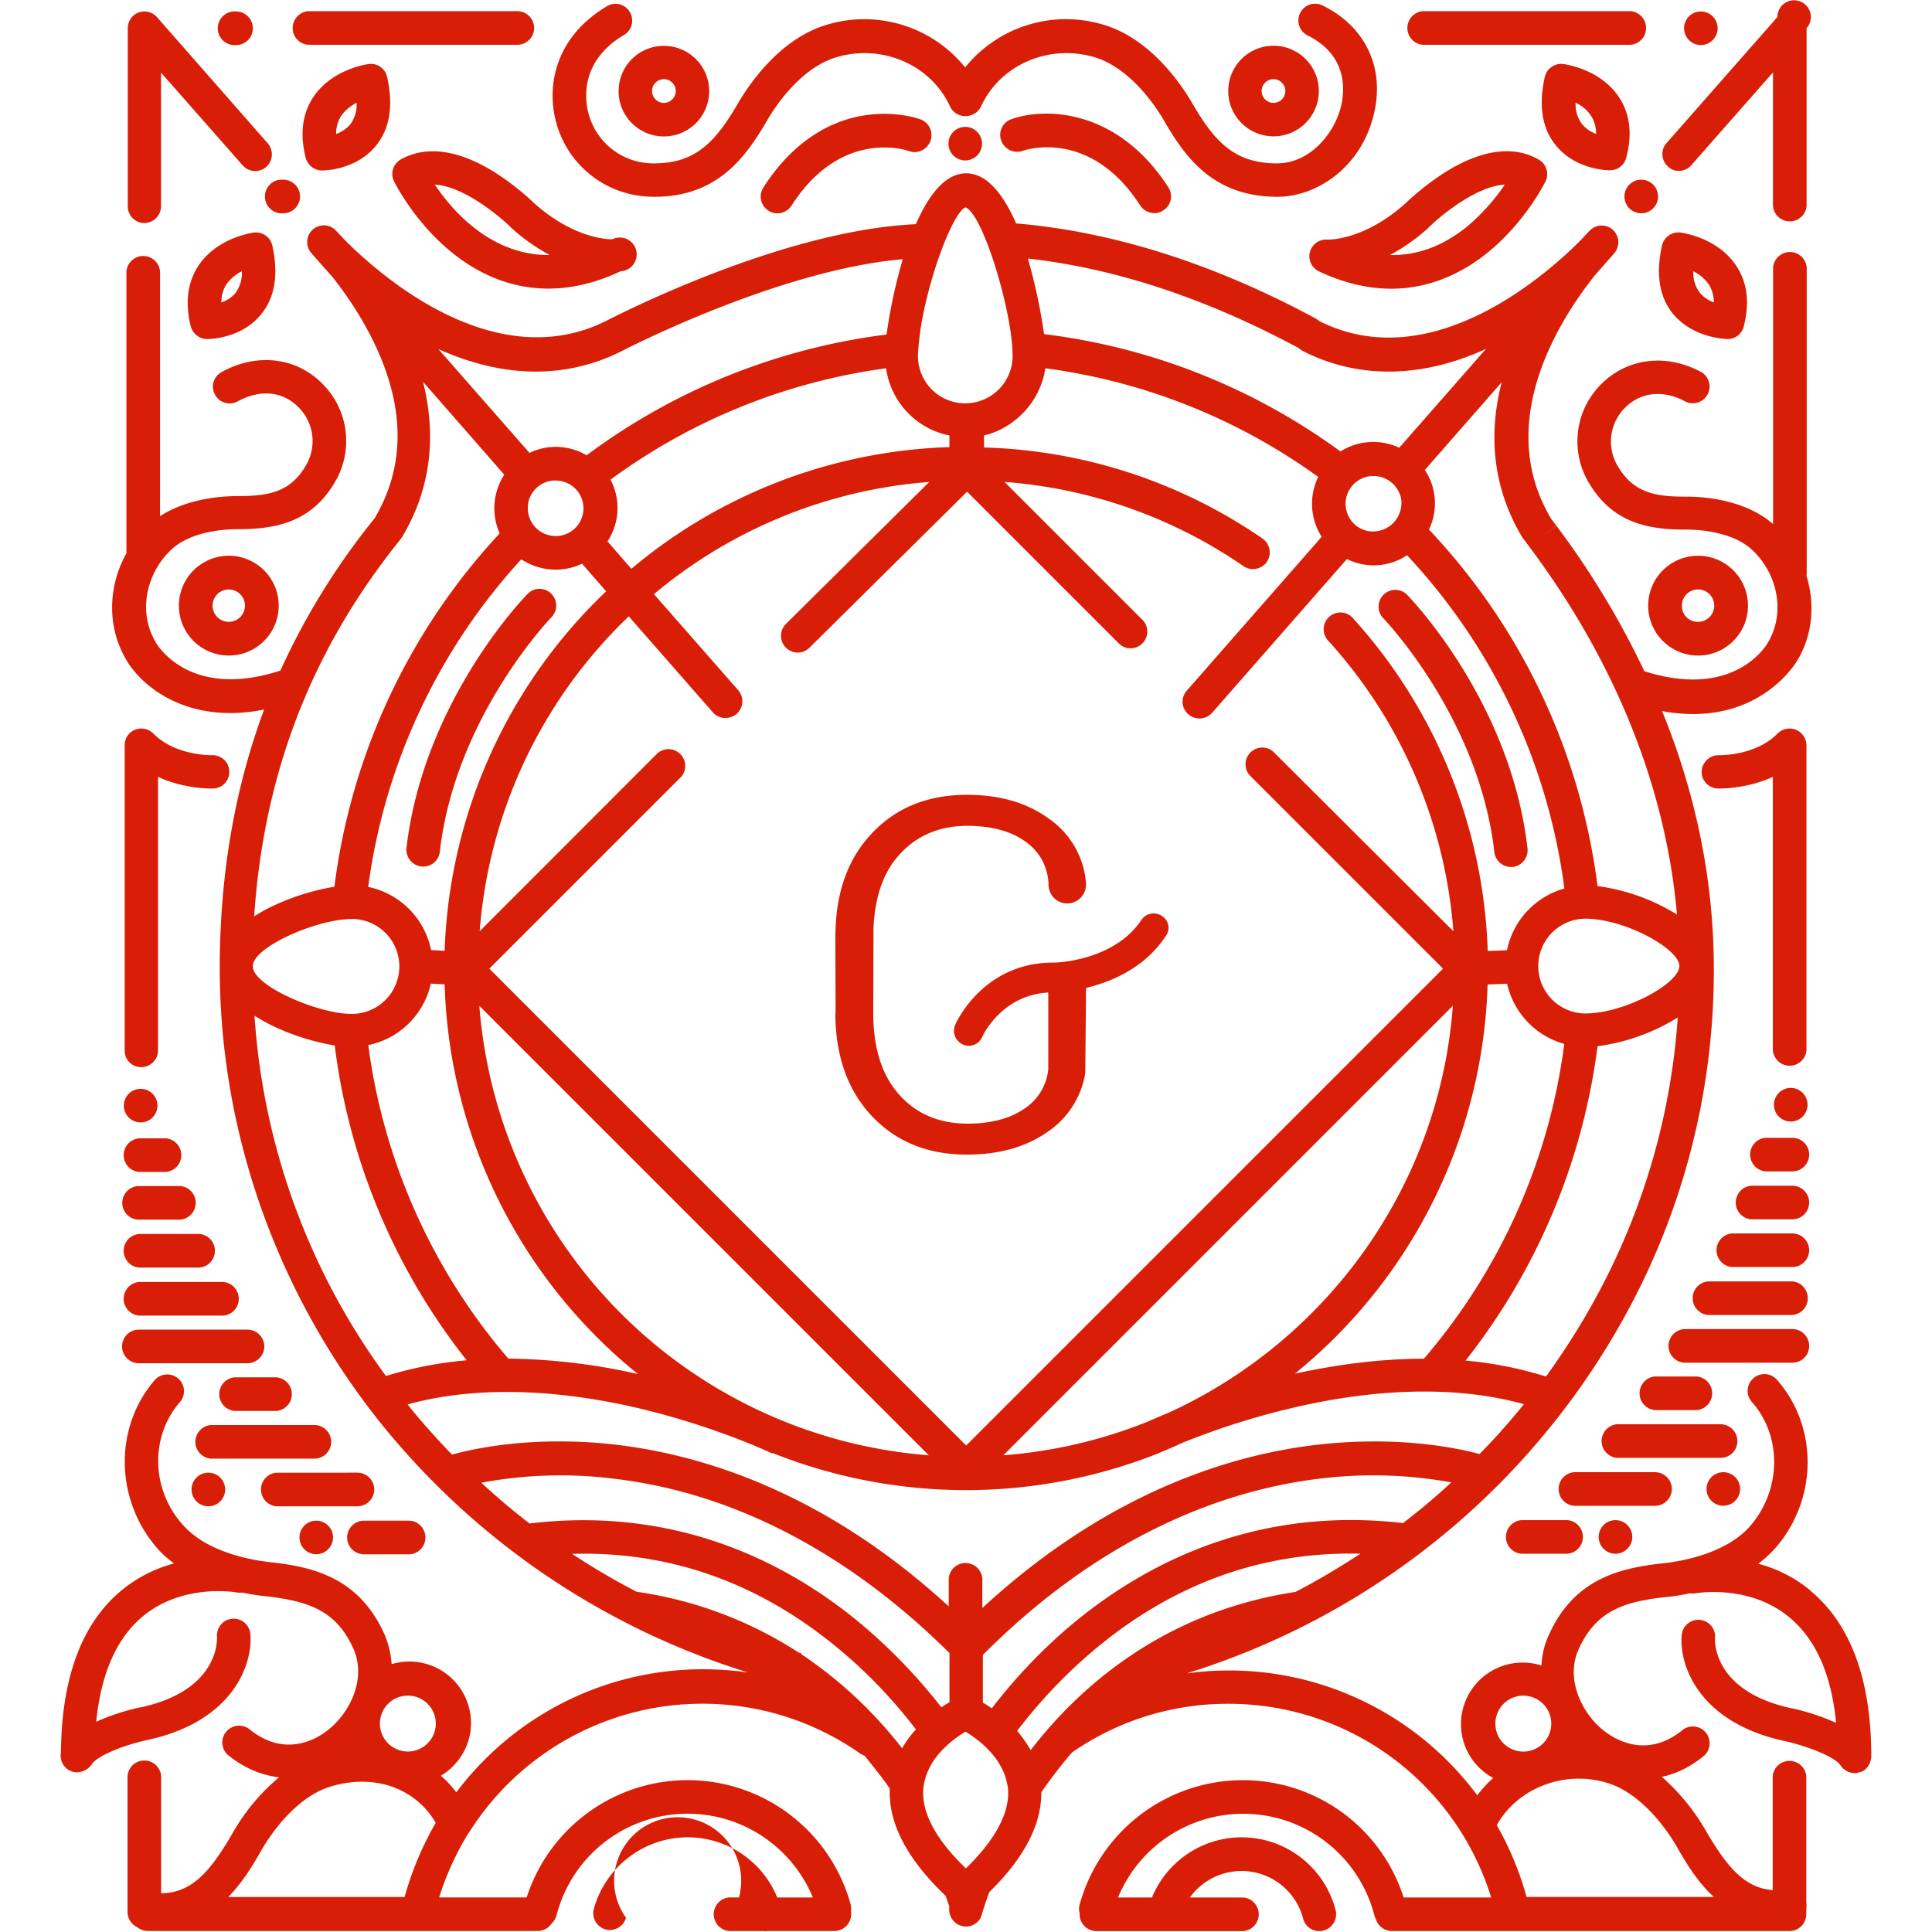 <?xml version="1.0" standalone="no"?><!DOCTYPE svg PUBLIC "-//W3C//DTD SVG 1.1//EN" "http://www.w3.org/Graphics/SVG/1.1/DTD/svg11.dtd"><svg t="1589976168379" class="icon" viewBox="0 0 1024 1024" version="1.1" xmlns="http://www.w3.org/2000/svg" p-id="2092" xmlns:xlink="http://www.w3.org/1999/xlink" width="200" height="200"><defs><style type="text/css"></style></defs><path d="M615.816 485.446a7.853 7.853 0 0 0-10.886 2.171c-14.206 21.421-44.406 22.57-45.97 22.57h-0.734c-37.191 0-51.429 31.764-51.972 33.041a7.981 7.981 0 0 0 7.151 11.078 7.726 7.726 0 0 0 7.183-4.725c0.128-0.287 9.928-22.123 35.02-23.528v40.639a28.221 28.221 0 0 1-12.514 20.814c-7.63 5.331-17.782 8.045-30.296 8.045-14.94 0-27.167-5.14-36.17-15.355-9.194-10.216-13.791-24.677-13.791-43.384l0.128-44.821c0.734-16.505 5.14-29.593 13.663-38.915 9.194-10.216 21.229-15.355 36.17-15.355 12.514 0 22.698 2.714 30.296 8.045s11.908 12.642 12.642 22.123v1.022c0 5.459 4.469 9.928 9.928 9.928s9.928-4.469 9.928-9.928v-1.022a45.779 45.779 0 0 0-19.537-33.871c-11.62-8.556-26.082-12.738-43.64-12.738-20.814 0-37.638 6.896-50.408 20.527-12.035 12.77-18.388 29.593-19.122 50.28 0 1.437-0.128 2.841-0.128 4.31l0.128 40.352h-0.128c0 22.825 6.481 41.086 19.25 54.685s29.593 20.527 50.408 20.527c17.526 0 32.02-4.182 43.672-12.642a46.289 46.289 0 0 0 19.122-30.615l0.415-45.076c13.057-3.16 30.87-10.343 42.107-27.295a7.342 7.342 0 0 0-1.915-10.854zM754.11 23.733h110.169a8.939 8.939 0 0 0 0-17.813h-110.169a8.939 8.939 0 0 0 0 17.813zM164.031 23.733h110.169c4.884 0 8.907-3.99 8.907-8.907S279.052 5.92 274.2 5.92H164.031c-4.884 0-8.907 3.99-8.907 8.907s3.863 8.907 8.907 8.907z m705.866 71.509a8.875 8.875 0 1 1 0 17.813 8.875 8.875 0 1 1 0-17.813z m-358.312-27.997a8.875 8.875 0 1 1 0.032 17.782 8.875 8.875 0 0 1-0.032-17.782z m-165.173 37.063h0.415c33.456 0 48.396-20.974 59.761-40.479 3.735-6.481 17.526-27.997 37.032-33.584 24.134-7.023 49.833 4.182 59.889 26.146a8.939 8.939 0 0 0 7.757 5.14h0.958a9.034 9.034 0 0 0 7.757-5.14c10.056-21.964 35.755-33.169 59.889-26.146 19.537 5.746 33.328 27.167 37.032 33.584 11.365 19.665 26.273 40.479 60.176 40.479 20.399 0 44.534-15.228 51.238-44.406 5.619-24.134-4.725-45.97-27.295-56.984a8.843 8.843 0 0 0-11.908 3.99 8.843 8.843 0 0 0 3.99 11.908c21.421 10.631 19.537 29.466 17.782 37.032-3.448 14.94-16.632 30.743-34.063 30.743-22.251 0-32.913-11.205-44.821-31.764-5.874-10.056-22.251-34.478-47.375-41.788a68.636 68.636 0 0 0-73.073 22.698 68.7 68.7 0 0 0-73.073-22.698c-25.124 7.311-41.501 31.764-47.375 41.788-11.908 20.527-22.57 31.764-44.406 31.764h-0.287a35.499 35.499 0 0 1-34.478-26.433c-1.692-6.161-5.331-27.295 18.803-41.629a8.843 8.843 0 0 0 3.033-12.227 8.747 8.747 0 0 0-12.131-2.969c-27.71 16.505-32.02 42.65-26.848 61.581a53.185 53.185 0 0 0 51.589 39.362z m165.429 838.382H512zM150.112 95.242a8.875 8.875 0 1 1 0 17.813 8.939 8.939 0 1 1 0-17.813zM125.116 6.079a8.875 8.875 0 1 1 0 17.813 8.939 8.939 0 1 1 0-17.813z m776.354 0a8.875 8.875 0 1 1 0.032 17.782 8.875 8.875 0 0 1-0.032-17.782zM949.132 576.621a8.875 8.875 0 1 1 0 17.813 8.875 8.875 0 1 1 0-17.813z m-35.755 203.674a8.875 8.875 0 1 1 0.032 17.782 8.875 8.875 0 0 1-0.032-17.782z m-57.144 25.411a8.875 8.875 0 1 1 0 17.813 8.875 8.875 0 1 1 0-17.813zM327.864 48.314a24.007 24.007 0 1 0 24.039-24.007 23.911 23.911 0 0 0-24.007 24.007z m24.007-6.353c3.448 0 6.289 2.841 6.289 6.289s-2.841 6.289-6.289 6.289-6.289-2.841-6.289-6.289a6.321 6.321 0 0 1 6.289-6.289z m323.1 30.296a24.007 24.007 0 1 0-23.975-23.975c0 13.216 10.758 23.975 23.975 23.975z m0-30.296c3.448 0 6.289 2.841 6.289 6.289s-2.841 6.289-6.289 6.289-6.289-2.841-6.289-6.289c0-3.416 2.841-6.289 6.289-6.289z m-139.124 21.293a8.747 8.747 0 0 0-5.14 11.365 9.002 9.002 0 0 0 11.365 5.331c1.437-0.543 35.882-12.035 62.315 29.019a8.939 8.939 0 0 0 7.438 3.99 8.141 8.141 0 0 0 4.725-1.437 8.811 8.811 0 0 0 2.714-12.227c-27.582-42.65-66.625-42.235-83.417-36.042z m-47.981 0c-1.277-0.415-13.057-4.597-29.146-2.171-14.94 2.171-36.361 10.631-54.143 38.34a8.843 8.843 0 0 0 2.714 12.227 8.204 8.204 0 0 0 4.725 1.437c2.841 0 5.746-1.437 7.438-3.99 26.273-41.086 60.751-29.593 62.315-29.019 4.597 1.692 9.609-0.734 11.365-5.331s-0.67-9.801-5.267-11.493z m408.592 24.262l43.257-49.131v70.775a8.939 8.939 0 0 0 17.813 0V14.954a8.875 8.875 0 1 0-15.483-5.906l-58.74 66.784a8.779 8.779 0 0 0 0.862 12.514c3.448 3.32 9.034 2.905 12.354-0.862z m-820.025 30.711a8.939 8.939 0 0 0 8.907-8.907V38.482L128.596 87.613a8.875 8.875 0 0 0 12.482 0.894 8.939 8.939 0 0 0 0.862-12.514L83.2 9.08a8.939 8.939 0 0 0-9.737-2.458 8.875 8.875 0 0 0-5.746 8.332v94.367c0 4.852 3.863 8.907 8.779 8.907z m626.982 8.779a8.843 8.843 0 0 0-4.342 16.824c14.078 6.608 26.848 9.194 38.34 9.194 21.964 0 39.49-9.609 51.716-19.665 19.537-16.09 29.593-36.361 30.008-37.191a8.811 8.811 0 0 0-3.448-11.493c-9.066-5.331-24.677-8.587-48.524 5.874a139.762 139.762 0 0 0-22.698 17.654c-21.836 19.25-40.064 18.803-41.086 18.803z m52.993-5.619l0.415-0.415c6.768-6.768 25.826-22.379 40.767-23.113a110.999 110.999 0 0 1-19.537 21.836c-12.929 10.631-26.72 15.802-41.373 15.483a101.518 101.518 0 0 0 19.697-13.791zM212.268 84.612a8.779 8.779 0 0 0-3.416 11.493c0.415 0.862 10.471 21.102 30.008 37.191 12.227 10.056 29.593 19.665 51.716 19.665 11.62 0 24.422-2.586 38.34-9.194a8.939 8.939 0 1 0-4.342-16.952c-0.734 0-19.122 0.543-40.958-18.675a139.092 139.092 0 0 0-22.698-17.622c-23.847-14.398-39.617-11.078-48.684-5.906zM271.71 121.388c6.768 6.034 13.504 10.471 19.665 13.791-31.03 0.287-51.557-23.4-60.911-37.319 14.94 0.734 34.063 16.377 40.767 23.113 0.223 0.128 0.351 0.287 0.479 0.415z m687.893 721.636a72.18 72.18 0 0 0-27.71-14.206c3.448-2.586 6.768-5.619 9.609-8.907 21.964-25.826 22.123-63.879 0.287-88.62a8.811 8.811 0 0 0-12.514-0.734 8.811 8.811 0 0 0-0.734 12.514c15.962 18.101 15.675 46.098-0.543 65.348-13.185 15.483-38.34 19.25-45.811 20.08-22.57 2.426-47.854 7.63-61.453 38.468a42.874 42.874 0 0 0-3.735 15.802 32.658 32.658 0 0 0-42.65 31.03c0 12.354 6.896 23.113 17.079 28.572-3.033 2.714-5.874 5.746-8.46 9.194a163.737 163.737 0 0 0-154.096-64.614 400.675 400.675 0 0 0 236.236-196.618 379.318 379.318 0 0 0 43.257-176.762v-1.149-0.287-0.415c-0.287-50.408-11.493-95.771-27.423-134.846 5.874 1.149 11.493 1.564 16.505 1.564 37.191 0 53.536-25.571 55.292-28.572 8.045-13.504 9.322-29.881 4.725-44.661 0.128-0.415 0.128-1.022 0.128-1.564V141.755a8.939 8.939 0 0 0-17.813 0v135.995c-15.068-13.057-36.904-14.525-45.97-14.525-17.526 0.128-28.444-2.586-36.489-16.377a25.252 25.252 0 0 1 3.863-30.615c8.46-8.587 20.527-9.737 32.307-3.32a8.875 8.875 0 0 0 8.587-15.483c-18.675-10.343-39.617-7.757-53.536 6.289a42.81 42.81 0 0 0-6.608 51.844c12.77 21.964 32.179 25.124 51.238 25.124h0.734c5.746 0 24.262 0.862 34.893 10.886 13.791 13.057 17.367 33.584 8.332 48.811 0 0-0.128 0.128-0.128 0.287-0.734 1.277-17.782 30.296-65.476 15.068a445.879 445.879 0 0 0-46.513-76.968l-7.055 5.395 7.023-5.459-2.841-3.735c-30.615-51.238 4.725-105.859 23.113-128.972l10.343-11.78a8.939 8.939 0 0 0-0.862-12.514 8.843 8.843 0 0 0-12.035 0.415 113.968 113.968 0 0 0-4.31 4.597c-15.962 16.217-78.277 73.68-138.709 43.672l-1.692-1.149-0.862-0.543c-54.143-29.146-107.551-45.97-158.565-50.28-6.608-15.068-15.355-26.561-26.433-26.561-11.205 0-19.952 11.62-26.72 26.976-71.382 3.16-160.13 49.258-163.865 51.11-60.783 30.647-123.385-27.103-139.347-43.321-2.426-2.714-4.182-4.31-4.31-4.597a8.811 8.811 0 0 0-12.035-0.415 8.907 8.907 0 0 0-0.862 12.514l11.078 12.514c6.417 8.013 14.589 19.633 21.485 33.552 17.239 34.893 17.526 66.625 1.022 94.494a374.625 374.625 0 0 0-49.961 80.735c-48.109 15.675-65.348-13.663-66.05-14.94 0-0.128-0.128-0.128-0.128-0.287-9.066-15.228-5.491-35.755 8.3-48.811 10.631-10.056 29.146-10.886 34.893-10.886h0.128c19.25 0 39.075-3.033 51.844-25.124a42.778 42.778 0 0 0-6.608-51.876c-13.919-14.206-34.893-16.632-53.536-6.289a8.715 8.715 0 0 0-3.448 12.035 8.747 8.747 0 0 0 12.035 3.448c11.908-6.481 23.975-5.331 32.307 3.32a25.252 25.252 0 0 1 3.863 30.551c-7.885 13.663-18.643 16.377-35.882 16.377h-0.543c-7.917 0-26.273 1.149-40.958 10.631V143.862a8.939 8.939 0 0 0-17.813 0v149.371c-9.801 17.494-10.343 38.915-0.287 56.154 0.99 1.884 7.151 12.227 20.942 19.952 7.917 4.437 19.25 8.587 34.35 8.587 5.459 0 11.493-0.543 17.973-1.884-15.483 41.629-23.272 86.45-23.528 135.261V512.869c0 88.205 31.03 174.783 87.311 243.866a402.75 402.75 0 0 0 192.724 129.706 167.185 167.185 0 0 0-23.975-1.692 163.29 163.29 0 0 0-130.664 65.22 59.059 59.059 0 0 0-8.172-8.779c9.481-5.746 15.962-16.09 15.962-27.997a32.658 32.658 0 0 0-42.076-31.158 49.035 49.035 0 0 0-3.735-15.675c-13.791-30.87-38.915-36.042-61.453-38.468-7.438-0.862-32.594-4.597-45.811-20.08-16.632-18.803-16.952-46.832-1.022-64.901a8.875 8.875 0 0 0-13.248-11.78c-21.676 24.677-21.549 62.73 0.287 88.62 2.841 3.448 6.161 6.289 9.609 8.907a73.776 73.776 0 0 0-27.71 14.206c-21.102 17.367-31.892 46.385-32.179 85.907a9.002 9.002 0 0 0 3.99 9.322 8.939 8.939 0 0 0 4.597 1.277c0.543 0 1.277-0.128 1.884-0.287h0.128c0.287 0 0.415-0.128 0.734-0.287 0.415-0.128 1.022-0.287 1.437-0.543 0.128 0 0.128-0.128 0.287-0.128a10.279 10.279 0 0 0 3.575-3.448c3.448-4.469 17.654-10.056 29.466-12.514 46.098-10.056 55.707-41.214 54.27-56.154a8.843 8.843 0 1 0-17.654 1.564c0 0.128 0.128 2.714-0.734 6.608-2.171 8.907-10.056 24.262-39.617 30.743h-0.287a117.767 117.767 0 0 0-23.4 7.63c2.586-25.571 10.758-44.214 24.677-55.835 21.421-17.782 49.673-12.77 49.961-12.642a9.641 9.641 0 0 0 2.714 0c4.725 1.022 8.779 1.564 11.78 1.884 23.719 2.586 38.181 7.757 47.247 27.997 7.023 15.962-2.011 34.318-14.206 43.512-6.161 4.725-22.698 14.078-41.214-1.149a8.907 8.907 0 0 0-11.365 13.663c8.332 6.896 17.654 10.886 27.295 12.035a108.381 108.381 0 0 0-24.422 29.274c-12.035 20.814-21.836 32.02-38.053 32.179v-62.187a8.939 8.939 0 0 0-17.813 0v72.116c0 3.575 2.171 6.608 5.14 8.045a9.386 9.386 0 0 0 5.459 2.011h206.77a8.939 8.939 0 0 0 7.438-3.99 9.258 9.258 0 0 0 2.586-4.31 71.701 71.701 0 0 1 69.498-53.855c29.274 0 55.292 17.782 66.369 44.406h-18.899a51.206 51.206 0 0 0-47.534-31.892c-23.113 0-43.512 15.675-49.673 37.925a8.939 8.939 0 0 0 6.161 10.886 8.939 8.939 0 0 0 10.886-6.161 33.68 33.68 0 1 1 59.889-10.79h-5.204a8.939 8.939 0 0 0 0 17.813h17.973c0.287-0.032 0.734 0.096 1.022 0.096 0.415 0 0.862 0 1.149-0.128h35.627a8.939 8.939 0 0 0 8.907-8.907c0-0.415 0-0.862-0.128-1.277a12.386 12.386 0 0 0-0.128-3.735 89.61 89.61 0 0 0-171.75-3.863H232.763c3.735-11.908 8.779-22.985 15.068-33.328 0.415-0.543 0.734-1.149 1.149-1.692a146.179 146.179 0 0 1 123.226-67.646 145.253 145.253 0 0 1 83.736 26.433c0.734 0.415 1.437 0.862 2.171 1.022 3.735 4.469 7.438 9.194 11.078 14.078 0.862 1.149 1.564 2.299 2.426 3.448-0.862 18.228 9.066 37.319 29.593 56.856 0.734 2.171 1.437 3.99 1.884 5.459v1.884a8.939 8.939 0 0 0 8.907 8.907 8.619 8.619 0 0 0 8.46-6.608c0-0.128 1.277-4.469 3.863-11.62 18.516-18.101 27.71-35.755 27.582-52.866 1.149-1.692 2.426-3.575 3.735-5.331 3.99-5.459 8.172-10.758 12.514-15.802a144.391 144.391 0 0 1 82.874-25.826 145.572 145.572 0 0 1 139.315 102.667h-46.385a89.387 89.387 0 0 0-85.3-62.187 89.802 89.802 0 0 0-86.45 66.05 7.63 7.63 0 0 0 0 4.31v0.734a8.939 8.939 0 0 0 8.907 8.907h77.862a8.939 8.939 0 0 0 0-17.813h-28.316a33.711 33.711 0 0 1 60.017 11.205 8.811 8.811 0 0 0 10.758 6.321 8.939 8.939 0 0 0 6.481-10.758 51.461 51.461 0 0 0-49.833-38.66c-20.974 0-39.617 12.77-47.534 31.892h-17.973a71.797 71.797 0 0 1 135.867 9.449c0.128 0.734 0.543 1.437 0.862 2.171 1.149 3.575 4.469 6.161 8.46 6.161h210.697a8.939 8.939 0 0 0 8.907-8.907v-0.543-2.235c0.128-0.862 0.128-1.692 0.128-2.586 0-0.128 0-0.287-0.128-0.415v-67.327a8.939 8.939 0 0 0-17.813 0v60.304c-14.94-1.149-24.262-12.227-35.755-32.02a113.329 113.329 0 0 0-22.985-27.997c7.917-1.692 15.483-5.459 22.57-11.365a8.907 8.907 0 0 0-11.365-13.663c-18.388 15.228-34.893 5.874-41.214 1.149-12.227-9.194-21.229-27.71-14.206-43.512 9.066-20.272 23.528-25.571 47.247-27.997 3.033-0.287 7.023-0.862 11.78-1.884a10.567 10.567 0 0 0 2.841 0c0.287 0 28.316-5.14 49.833 12.642 14.078 11.62 22.379 30.296 24.869 56.026a118.948 118.948 0 0 0-23.528-7.757H949.355c-29.466-6.481-37.51-21.676-39.617-30.615a20.655 20.655 0 0 1-0.734-6.608 8.843 8.843 0 1 0-17.654-1.564c-1.437 15.068 8.172 46.098 54.43 56.154 11.908 2.586 26.976 8.46 29.721 12.929 0 0 0 0.128 0.128 0.128 0.415 0.543 0.862 1.149 1.277 1.564 0.128 0.128 0.287 0.128 0.415 0.287 0.415 0.287 0.862 0.734 1.277 0.862 0.128 0.128 0.415 0.287 0.543 0.287 0.415 0.287 0.862 0.415 1.277 0.543l0.543 0.128a8.939 8.939 0 0 0 2.011 0.287c0.543 0 1.022 0 1.564-0.128 0.128 0 0.287 0 0.415-0.128 0.415-0.128 0.862-0.287 1.437-0.415h0.128c0.415-0.128 0.734-0.415 1.149-0.543l0.128-0.128c0.287-0.128 0.543-0.415 0.734-0.543 0.128-0.128 0.415-0.287 0.543-0.543l0.543-0.543c0.128-0.287 0.415-0.415 0.543-0.734s0.287-0.415 0.415-0.734 0.287-0.415 0.415-0.734 0.128-0.543 0.287-0.862c0.128-0.287 0.128-0.543 0.287-0.862 0-0.287 0.128-0.543 0.128-0.734 0-0.287 0.128-0.543 0.128-1.022v-0.351c-0.032-40.607-10.95-70.073-32.339-87.726zM214.439 1005.452H120.966c7.917-8.045 13.504-17.654 17.782-25.124 3.735-6.481 17.526-27.997 37.032-33.584 22.985-6.768 44.534 1.149 55.164 19.378-7.023 12.163-12.642 25.411-16.505 39.33z m2.426-77.128a14.813 14.813 0 1 1 0-29.593 14.813 14.813 0 0 1 0 29.593z m526.487-112.148l1.277 1.564z m0.287-8.907c-83.864-9.737-144.455 26.273-180.657 58.133a286.675 286.675 0 0 0-37.319 40.064c-1.692-1.149-3.32-2.299-4.725-3.033v-25.284c67.934-68.221 135.452-88.62 180.21-93.632a231.703 231.703 0 0 1 68.061 2.171c-8.204 7.662-16.696 14.813-25.571 21.58z m105.253-125.205c-8.587 16.505-18.516 32.307-29.466 47.534a203.259 203.259 0 0 0-42.65-8.46 338.328 338.328 0 0 0 69.945-166.61 107.583 107.583 0 0 0 42.522-15.228 361.217 361.217 0 0 1-40.352 142.763z m-60.432-160.257l10.343-0.415c3.448 15.355 15.068 27.71 30.296 31.892a318.599 318.599 0 0 1-74.414 166.865c-19.665 0-42.522 2.299-68.349 7.917a276.364 276.364 0 0 0 102.124-206.227z m-168.781 226.85c-5.746 2.299-9.737 4.182-11.78 5.012a257.401 257.401 0 0 1-76.106 17.654l238.247-238.247c-7.151 95.931-66.912 177.241-150.329 215.549z m270.426-236.491c-0.287 8.045-22.251 21.102-41.629 24.262a54.207 54.207 0 0 1-8.045 0.734 25.124 25.124 0 0 1 0-50.248c2.586 0 5.331 0.287 8.045 0.734 19.378 3.16 41.214 16.217 41.629 24.134v0.383zM806.975 284.965l3.735 5.012c32.594 43.512 70.775 110.871 78.117 194.735a106.976 106.976 0 0 0-42.107-15.068 336.796 336.796 0 0 0-89.355-188.989 31.924 31.924 0 0 0-2.171-31.573l40.767-46.513c-7.694 29.529-3.959 57.559 10.982 82.395z m-119.044-100.656l1.884 1.277 0.99 0.607c14.206 7.183 29.466 10.758 45.236 10.758 16.632 0 34.063-3.99 51.557-12.035l-45.97 52.387a32.562 32.562 0 0 0-31.158 1.979 335.199 335.199 0 0 0-157.097-62.187 292.485 292.485 0 0 0-8.587-40.064c46.098 5.14 94.207 20.974 143.178 47.247z m54.845 82.555a15.036 15.036 0 0 1-14.813 14.813h-1.437a14.621 14.621 0 0 1-13.057-11.908c-0.128-0.862-0.287-1.884-0.287-2.714a14.781 14.781 0 0 1 13.791-14.749h1.884a14.972 14.972 0 0 1 13.663 11.493c0.128 0.862 0.287 1.564 0.287 2.426-0.16 0.096 0 0.383 0 0.67z m-188.733-71.669a318.088 318.088 0 0 1 144.647 57.59 32.498 32.498 0 0 0 1.82 31.732l-71.509 81.565a8.779 8.779 0 0 0 0.862 12.514 8.971 8.971 0 0 0 12.642-0.862l71.382-81.437a31.796 31.796 0 0 0 31.86-2.011 319.014 319.014 0 0 1 83.417 176.634 42.842 42.842 0 0 0-30.423 32.722l-10.216 0.415a276.172 276.172 0 0 0-71.924-176.953 8.875 8.875 0 0 0-13.057 11.971 258.359 258.359 0 0 1 66.784 154.511L674.811 398.358a8.875 8.875 0 0 0-12.514 12.514l102.539 102.539-252.74 252.74-252.74-252.74 101.677-101.677a8.875 8.875 0 0 0-12.514-12.514l-94.271 94.335a258.072 258.072 0 0 1 79.011-166.865l44.534 50.823a8.747 8.747 0 0 0 6.768 3.033 9.258 9.258 0 0 0 5.874-2.171 8.939 8.939 0 0 0 0.862-12.514l-44.693-50.95a257.625 257.625 0 0 1 145.923-59.474l-75.819 75.117a8.875 8.875 0 1 0 12.578 12.514l83.289-82.459 80.863 80.863a8.875 8.875 0 0 0 12.514-12.514L532.431 255.436a256.763 256.763 0 0 1 126.673 44.661c3.99 2.714 9.609 1.692 12.354-2.299s1.692-9.609-2.299-12.354a273.874 273.874 0 0 0-147.615-48.269v-6.353c16.6-3.99 29.976-18.228 32.53-35.755zM294.567 301.917c5.012 0 9.737-1.149 13.919-3.16l12.77 14.653a276.045 276.045 0 0 0-85.588 190.553l-7.183-0.415a42.842 42.842 0 0 0-33.328-33.456 319.11 319.11 0 0 1 81.118-173.633c5.363 3.448 11.524 5.459 18.292 5.459z m-14.813-32.435c0-0.734 0-1.277 0.128-2.011 0-0.415 0.128-0.734 0.128-1.149a14.685 14.685 0 0 1 13.376-11.62h1.022a14.717 14.717 0 0 1 1.085 29.402h-1.149a14.813 14.813 0 0 1-14.621-14.653z m-51.397 251.846l7.311 0.415a276.077 276.077 0 0 0 102.411 206.515 327.729 327.729 0 0 0-68.668-8.172 319.333 319.333 0 0 1-74.223-166.163 42.842 42.842 0 0 0 33.169-32.594z m25.699 11.78l238.247 238.247a259.157 259.157 0 0 1-238.247-238.247z m233.682-357.578c3.863-26.848 17.079-62.73 23.975-65.635 7.917 3.033 20.08 40.224 23.847 65.476 0.734 5.076 1.149 9.673 1.149 13.408a25.156 25.156 0 0 1-25.092 24.996 25.092 25.092 0 0 1-25.092-24.996c0.128-3.927 0.543-8.332 1.277-13.248z m15.483 55.292v6.161a275.566 275.566 0 0 0-168.589 64.486l-12.642-14.525a32.211 32.211 0 0 0 1.596-32.722 318.791 318.791 0 0 1 146.051-59.027 42.299 42.299 0 0 0 33.616 35.627zM283.937 196.951a100.241 100.241 0 0 0 45.364-10.758c0.862-0.415 82.874-43.065 149.18-48.811a281.887 281.887 0 0 0-8.587 39.937 335.646 335.646 0 0 0-158.98 64.007 31.988 31.988 0 0 0-30.264-1.277L232.38 185.044c17.654 7.885 34.893 11.908 51.557 11.908zM212.268 285.827l0.734-1.022c14.94-24.677 18.675-52.866 11.205-82.459l43.065 49.258a32.722 32.722 0 0 0-2.426 31.094 336.764 336.764 0 0 0-87.599 187.297c-12.77 2.011-29.721 7.438-42.522 15.675 5.076-75.851 30.487-141.486 77.543-199.811zM134.023 511.879c0.287-8.332 23.4-19.825 41.629-23.528 3.99-0.862 7.757-1.277 10.886-1.277a25.188 25.188 0 0 1 25.124 25.156 25.188 25.188 0 0 1-25.124 25.156c-3.32 0-7.023-0.415-10.886-1.277-18.228-3.863-41.373-15.355-41.629-23.719v-0.511z m0.862 26.433c12.77 8.332 29.881 13.791 42.522 15.802a336.125 336.125 0 0 0 69.945 166.865 204.567 204.567 0 0 0-42.778 8.332A363.228 363.228 0 0 1 134.885 538.312z m82.427 207.632l-1.277-1.564c43.257-11.908 90.504-5.619 123.641 2.299 40.064 9.609 69.37 23.528 69.626 23.719l0.128-0.287a276.779 276.779 0 0 0 204.663 0.128l0.862-0.415c3.735-1.564 7.63-3.16 11.205-4.884a396.685 396.685 0 0 1 57.463-18.388c33.456-8.045 80.863-14.334 124.088-2.299-7.438 9.194-15.228 17.973-23.528 26.433-12.035-3.32-42.778-9.609-84.279-5.14-45.076 4.884-111.446 24.134-179.252 86.737v-15.675a8.939 8.939 0 0 0-17.813 0v14.813c-67.327-61.9-133.409-80.991-178.23-85.907-42.522-4.597-73.68 2.299-85.013 5.459a387.522 387.522 0 0 1-22.315-24.996z m37.766 39.937a227.137 227.137 0 0 1 68.923-2.299c79.714 8.907 140.88 54.43 179.252 92.611v26.018c-1.277 0.734-2.714 1.564-4.31 2.714a292.166 292.166 0 0 0-36.904-39.33c-36.17-32.02-97.08-68.221-181.231-58.133v0.128a364.761 364.761 0 0 1-25.699-21.708z m223.051 140.752a228.159 228.159 0 0 0-53.536-49.961l0.128-0.415c-0.415-0.128-0.862-0.287-1.277-0.287a213.123 213.123 0 0 0-86.035-32.307c-11.62-6.034-23.113-12.77-34.19-20.08 54.143-1.564 103.273 16.824 146.626 54.877 14.94 13.057 26.72 26.561 35.627 38.181a52.674 52.674 0 0 0-7.374 10.056z m42.906 53.855c-2.171 2.586-4.469 5.14-7.023 7.757a29.944 29.944 0 0 1-2.011 1.884l-0.255 0.255v-0.287c-0.287-0.287-0.734-0.543-1.022-1.022a105.029 105.029 0 0 1-7.63-8.172c-10.471-12.514-15.068-24.134-13.504-34.733a34.158 34.158 0 0 1 6.417-14.621c2.171-2.841 4.597-5.331 7.023-7.438 2.171-1.884 4.31-3.448 6.161-4.725 0.862-0.543 1.564-1.022 2.299-1.437 0 0 0.128 0 0.128-0.128h0.128c1.022 0.543 2.011 1.277 3.32 2.171 1.692 1.149 3.735 2.714 5.746 4.469 2.586 2.299 5.14 5.012 7.311 8.045 2.586 3.735 4.725 7.917 5.619 12.642 0 0.287 0.128 0.734 0.287 1.022 1.628 10.375-2.841 21.868-13.057 34.382z m35.052-64.805c-0.287 0.287-0.543 0.543-0.734 0.862a190.074 190.074 0 0 0-9.066 11.078 70.041 70.041 0 0 0-7.183-10.216 273.044 273.044 0 0 1 36.17-38.915c43.065-37.925 92.068-56.313 145.796-55.005-11.205 7.311-22.698 14.206-34.478 20.272-61.453 9.322-103.529 41.214-130.504 71.924z m250.601-16.92a14.813 14.813 0 1 1 0 29.593 14.813 14.813 0 0 1 0-29.593z m44.821 46.098c19.537 5.746 33.328 27.167 37.032 33.584 4.597 8.045 10.758 18.675 19.825 26.976h-99.251a165.493 165.493 0 0 0-15.802-38.053c10.95-19.505 35.34-29.242 58.197-22.506zM94.82 321.007a26.433 26.433 0 1 0 52.898 0 26.433 26.433 0 0 0-52.898 0z m35.02 0c0 4.725-3.863 8.587-8.587 8.587s-8.587-3.863-8.587-8.587 3.863-8.587 8.587-8.587a8.619 8.619 0 0 1 8.587 8.587z m796.625 0a26.433 26.433 0 1 0-52.898 0 26.433 26.433 0 0 0 52.898 0z m-35.052 0c0-4.725 3.863-8.587 8.587-8.587s8.587 3.863 8.587 8.587-3.863 8.587-8.587 8.587a8.396 8.396 0 0 1-8.587-8.587z m60.464 65.763a9.162 9.162 0 0 0-9.737 2.011c-11.62 11.908-30.743 11.493-31.03 11.493h-0.287a9.002 9.002 0 0 0-8.907 8.46 8.811 8.811 0 0 0 8.46 9.194c0.862 0 14.94 0.415 29.274-6.161v144.902a8.939 8.939 0 0 0 17.813 0V394.974a9.034 9.034 0 0 0-5.587-8.172zM74.868 565.607a8.939 8.939 0 0 0 8.907-8.907v-144.934c14.334 6.608 28.444 6.161 29.274 6.161a8.715 8.715 0 0 0 8.46-9.194 8.779 8.779 0 0 0-9.194-8.46c-0.128 0-19.378 0.415-31.03-11.493a9.13 9.13 0 0 0-9.737-2.011 8.747 8.747 0 0 0-5.459 8.172v161.821a8.619 8.619 0 0 0 8.779 8.811z m884.033 147.743a8.939 8.939 0 0 0-8.907-8.907h-57.463a8.939 8.939 0 0 0 0 17.813h57.463a8.843 8.843 0 0 0 8.907-8.907z m-59.602 34.031a8.939 8.939 0 0 0 0-17.813h-22.123a8.939 8.939 0 0 0 0 17.813z m21.549 16.409a8.939 8.939 0 0 0-8.907-8.907h-54.877a8.939 8.939 0 0 0 0 17.813h54.877a8.843 8.843 0 0 0 8.907-8.907z m-34.733 25.411a8.939 8.939 0 0 0-8.907-8.907h-42.937a8.939 8.939 0 0 0 0 17.813h42.937a8.939 8.939 0 0 0 8.907-8.907z m-79.746 16.505a8.939 8.939 0 0 0 0 17.813h24.422a8.939 8.939 0 0 0 0-17.813z m143.625-151.957h-32.02a8.939 8.939 0 0 0 0 17.813h32.02a8.939 8.939 0 0 0 8.907-8.907 8.939 8.939 0 0 0-8.907-8.907z m0 25.411h-44.661a8.939 8.939 0 0 0 0 17.813h44.661a8.939 8.939 0 0 0 0-17.813z m0-76.106h-14.206a8.939 8.939 0 0 0 0 17.813h14.206a8.939 8.939 0 0 0 8.907-8.907 8.939 8.939 0 0 0-8.907-8.907z m0 25.411h-21.836a8.939 8.939 0 0 0 0 17.813h21.836a8.939 8.939 0 0 0 8.907-8.907 8.939 8.939 0 0 0-8.907-8.907zM74.549 577.099a8.875 8.875 0 1 1 0 17.813 8.875 8.875 0 1 1 0-17.813z m35.882 203.45a8.875 8.875 0 1 1 0 17.813 8.875 8.875 0 1 1 0-17.813z m57.175 25.443a8.875 8.875 0 1 1 0.032 17.782 8.875 8.875 0 0 1-0.032-17.782z m-93.888-83.449h57.463c4.884 0 8.907-3.99 8.907-8.907s-4.054-8.907-8.939-8.907h-57.463a8.907 8.907 0 1 0 0.032 17.813z m72.786 7.47h-22.123a8.939 8.939 0 0 0 0 17.813h22.123a8.939 8.939 0 0 0 0-17.813z m20.112 25.284H111.74a8.939 8.939 0 0 0 0 17.813h54.877a8.875 8.875 0 1 0 0-17.813z m22.825 25.252H146.505a8.939 8.939 0 0 0 0 17.813h42.937a8.939 8.939 0 0 0 8.907-8.907 8.939 8.939 0 0 0-8.907-8.907z m-5.459 34.35a8.939 8.939 0 0 0 8.907 8.907h24.422a8.939 8.939 0 0 0 0-17.813h-24.422a8.939 8.939 0 0 0-8.907 8.907z m-110.265-143.05h32.02a8.939 8.939 0 0 0 0-17.813H73.719a8.939 8.939 0 0 0 0 17.813z m0 25.443H118.38a8.939 8.939 0 0 0 0-17.813H73.719a8.939 8.939 0 0 0 0 17.813z m0-76.138h14.206a8.939 8.939 0 0 0 0-17.813h-14.206a8.939 8.939 0 0 0 0 17.813z m0 25.284h21.836a8.939 8.939 0 0 0 0-17.813h-21.836a8.939 8.939 0 0 0-8.907 8.907 8.843 8.843 0 0 0 8.907 8.907z m438.122 343.787c0.128-0.128 0-0.128 0-0.287z m403.835-810.512c0.128 0 0.128 0 0 0a8.811 8.811 0 0 0 8.587-6.768c3.16-12.642 1.884-23.4-4.182-32.307-9.609-14.334-27.295-17.079-29.274-17.367a8.939 8.939 0 0 0-9.928 6.896c-3.32 15.068-1.437 27.167 5.746 36.042 10.631 12.897 27.295 13.376 29.019 13.504z m-10.024-29.051a17.782 17.782 0 0 1 2.714 9.609 17.239 17.239 0 0 1-7.438-5.14 17.494 17.494 0 0 1-3.448-11.365 22.059 22.059 0 0 1 8.172 6.896z m-47.694-99.347c-9.609-14.334-27.295-17.079-29.274-17.367a8.939 8.939 0 0 0-9.928 6.896c-3.32 15.068-1.437 27.167 5.746 36.042 10.343 12.929 26.976 13.376 28.859 13.376a8.811 8.811 0 0 0 8.587-6.768c3.32-12.386 2.011-23.272-3.99-32.179z m-19.41 14.493a17.494 17.494 0 0 1-3.448-11.365 19.633 19.633 0 0 1 8.172 6.896 17.782 17.782 0 0 1 2.714 9.609 16.92 16.92 0 0 1-7.438-5.14z m-703.983 57.463c-2.011 0.287-19.537 3.033-29.274 17.367-5.874 8.907-7.311 19.665-4.182 32.307a9.098 9.098 0 0 0 8.651 6.768c1.884 0 18.516-0.415 28.859-13.376 7.151-8.907 9.034-21.102 5.746-36.042a8.843 8.843 0 0 0-9.801-7.023z m-9.609 31.86a16.345 16.345 0 0 1-7.63 5.14c0-3.735 1.022-7.023 2.714-9.609a22.059 22.059 0 0 1 8.172-6.896 18.005 18.005 0 0 1-3.288 11.365zM195.476 33.917c-2.011 0.287-19.537 3.033-29.338 17.398-5.874 8.907-7.311 19.665-4.118 32.307a9.034 9.034 0 0 0 8.587 6.736c1.884 0 18.516-0.415 28.859-13.376 7.183-8.907 9.066-21.102 5.746-36.042A8.843 8.843 0 0 0 195.476 33.917z m-9.769 31.892a16.983 16.983 0 0 1-7.566 5.204c0-3.735 1.022-7.023 2.714-9.609a21.357 21.357 0 0 1 8.172-6.896 17.494 17.494 0 0 1-3.32 11.333z m606.328 385.767a8.843 8.843 0 0 0 8.779 7.917h1.022a8.875 8.875 0 0 0 7.757-9.928c-8.907-77.543-61.9-132.42-64.199-134.718a8.875 8.875 0 0 0-12.642 12.386c0.543 0.511 51.11 52.962 59.282 124.343z m-568.722 7.726h1.022c4.469 0 8.332-3.32 8.779-7.917 8.172-71.35 58.74-123.768 59.155-124.215a8.875 8.875 0 0 0-0.128-12.514 8.715 8.715 0 0 0-12.514 0.16c-2.299 2.299-55.164 57.175-64.199 134.718a8.971 8.971 0 0 0 7.885 9.737z" p-id="2093" fill="#d81e06"></path></svg>